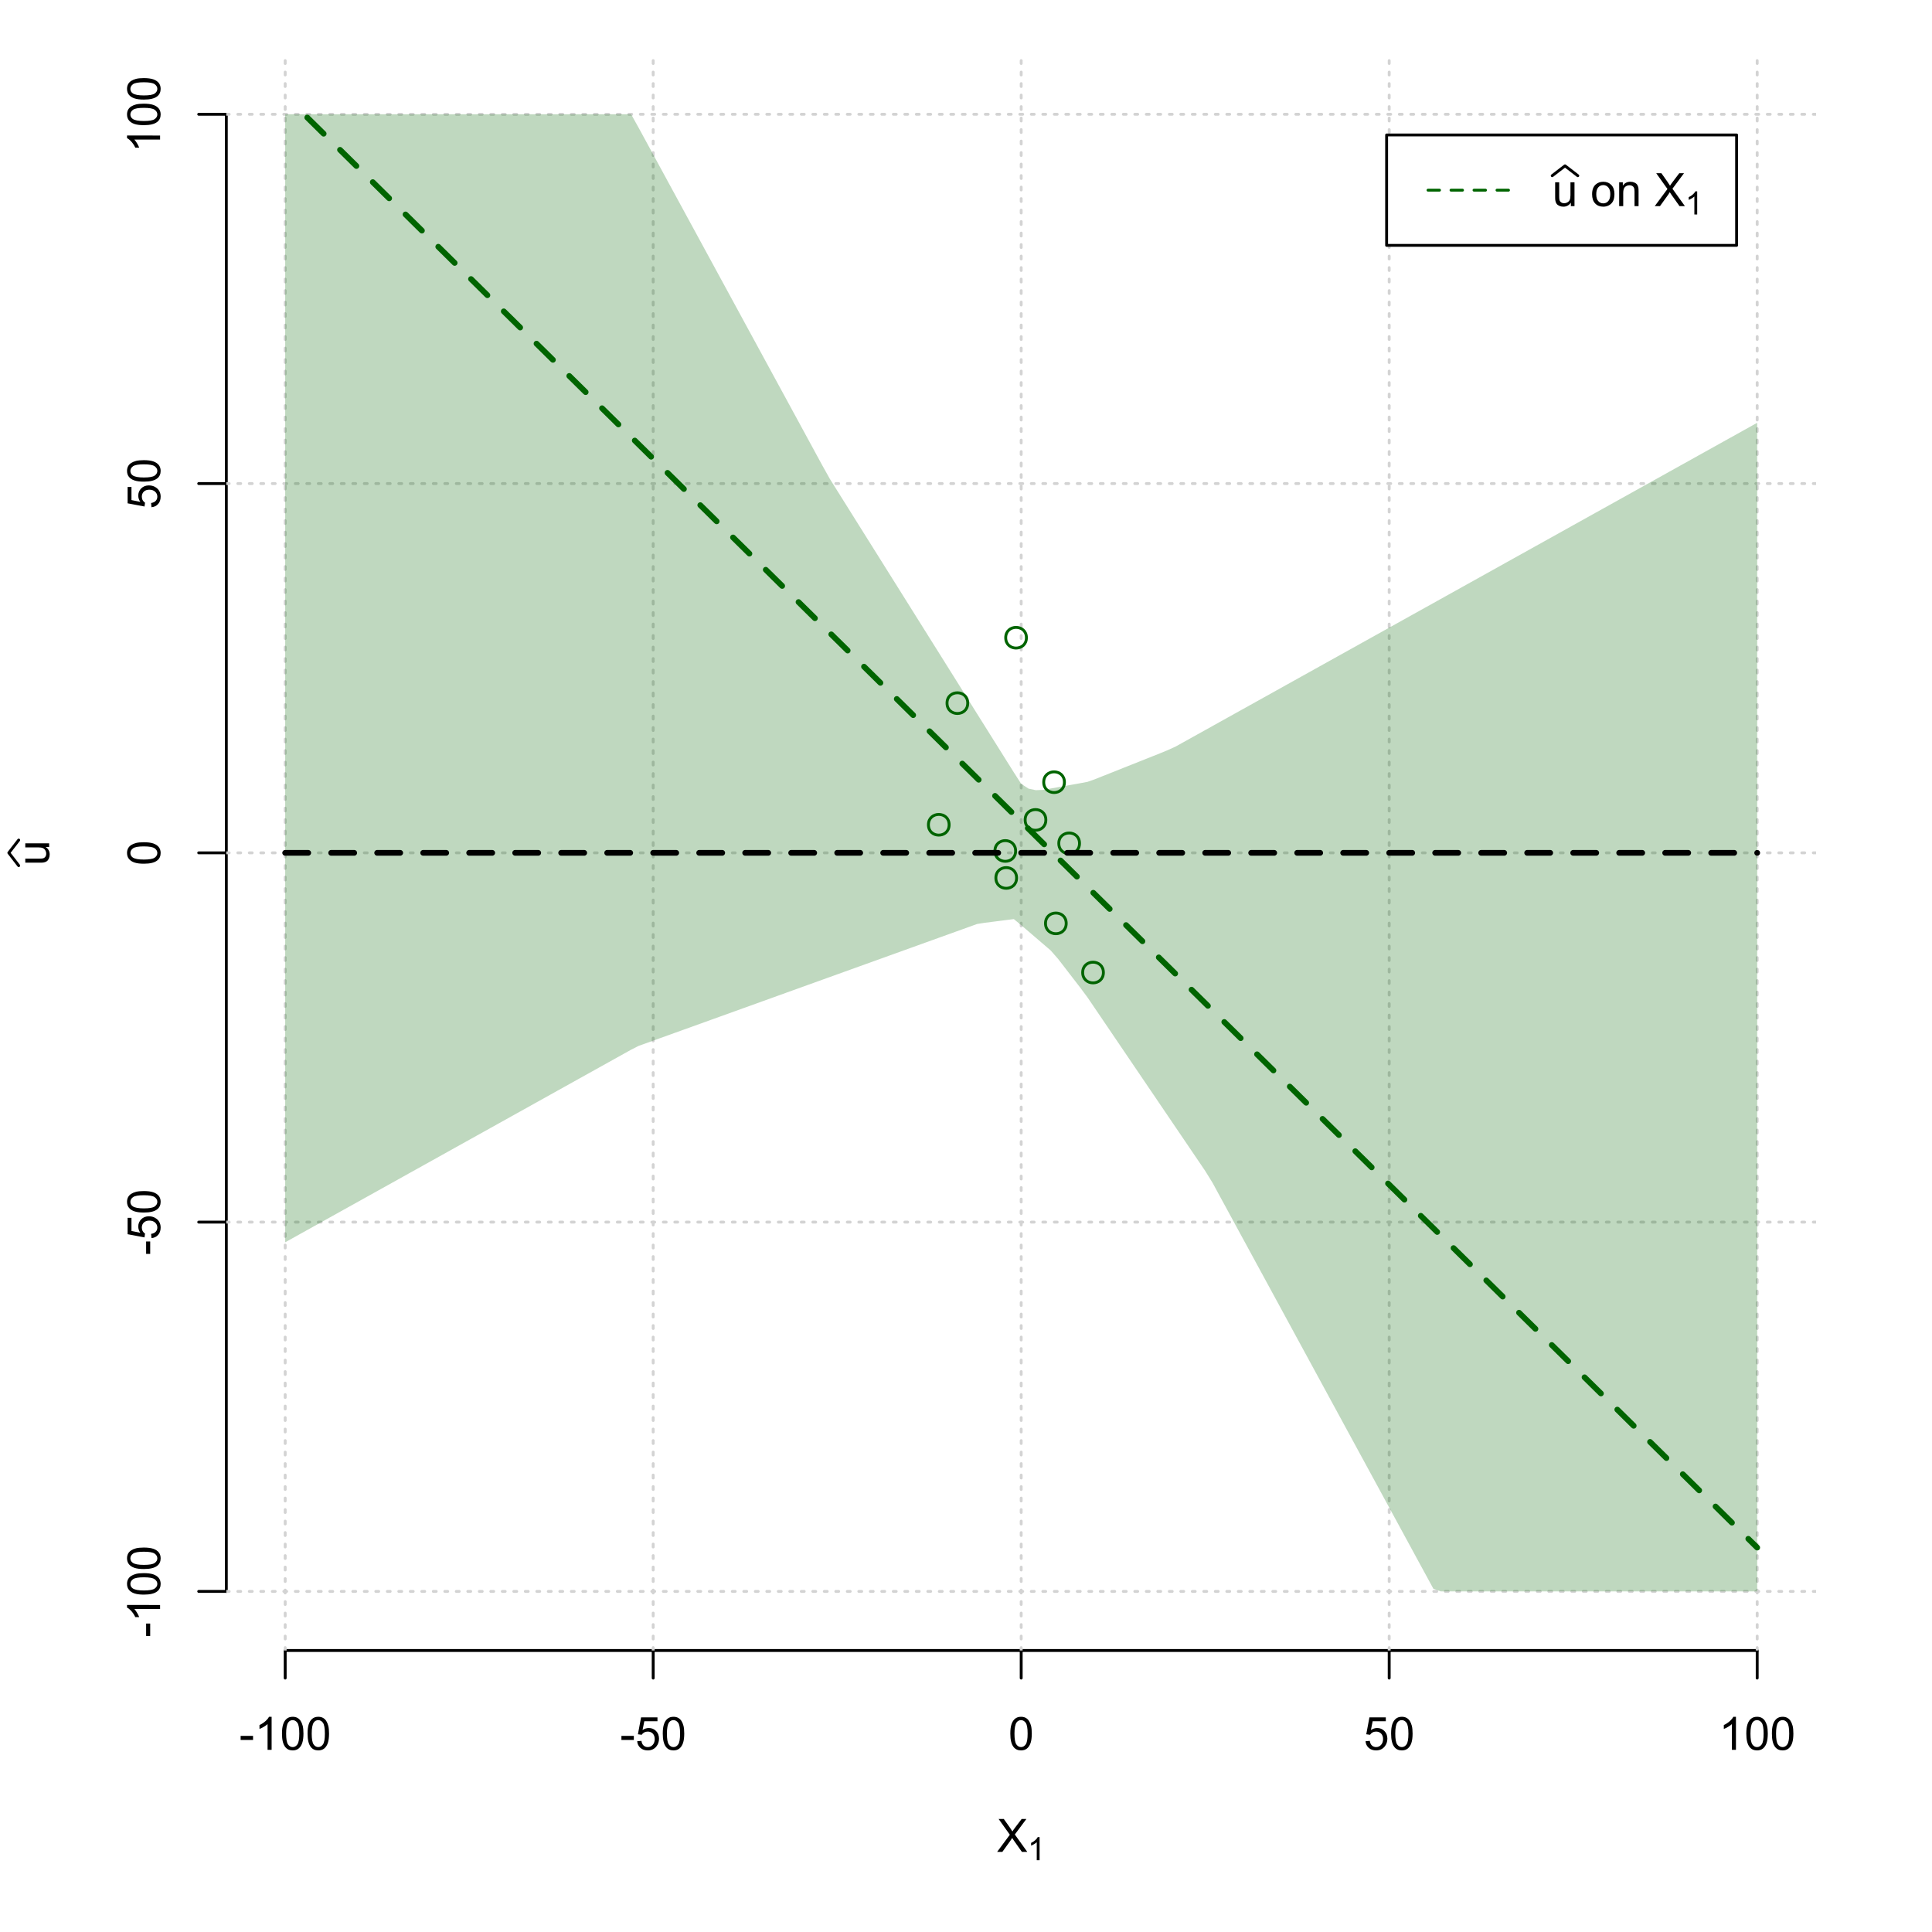 <?xml version="1.0" encoding="UTF-8"?>
<svg xmlns="http://www.w3.org/2000/svg" xmlns:xlink="http://www.w3.org/1999/xlink" width="504pt" height="504pt" viewBox="0 0 504 504" version="1.1">
<defs>
<g>
<symbol overflow="visible" id="glyph0-0">
<path style="stroke:none;" d="M 1.5 0 L 1.5 -7.5 L 7.5 -7.5 L 7.5 0 Z M 1.688 -0.188 L 7.312 -0.188 L 7.312 -7.312 L 1.688 -7.312 Z M 1.688 -0.188 "/>
</symbol>
<symbol overflow="visible" id="glyph0-1">
<path style="stroke:none;" d="M 0.055 0 L 3.375 -4.477 L 0.445 -8.59 L 1.797 -8.59 L 3.359 -6.387 C 3.68 -5.93 3.91 -5.578 4.047 -5.332 C 4.238 -5.645 4.465 -5.969 4.727 -6.312 L 6.457 -8.59 L 7.695 -8.59 L 4.676 -4.539 L 7.93 0 L 6.523 0 L 4.359 -3.062 C 4.238 -3.238 4.113 -3.43 3.984 -3.641 C 3.789 -3.324 3.652 -3.109 3.574 -2.992 L 1.418 0 Z M 0.055 0 "/>
</symbol>
<symbol overflow="visible" id="glyph0-2">
<path style="stroke:none;" d="M 0.383 -2.578 L 0.383 -3.641 L 3.621 -3.641 L 3.621 -2.578 Z M 0.383 -2.578 "/>
</symbol>
<symbol overflow="visible" id="glyph0-3">
<path style="stroke:none;" d="M 4.469 0 L 3.414 0 L 3.414 -6.719 C 3.16 -6.477 2.828 -6.234 2.414 -5.996 C 2 -5.75 1.629 -5.57 1.305 -5.449 L 1.305 -6.469 C 1.895 -6.742 2.41 -7.078 2.852 -7.477 C 3.293 -7.871 3.605 -8.254 3.789 -8.625 L 4.469 -8.625 Z M 4.469 0 "/>
</symbol>
<symbol overflow="visible" id="glyph0-4">
<path style="stroke:none;" d="M 0.5 -4.234 C 0.496 -5.246 0.602 -6.062 0.812 -6.688 C 1.02 -7.305 1.328 -7.785 1.742 -8.121 C 2.148 -8.457 2.668 -8.625 3.297 -8.625 C 3.758 -8.625 4.164 -8.531 4.512 -8.348 C 4.855 -8.16 5.141 -7.891 5.371 -7.543 C 5.594 -7.191 5.773 -6.766 5.906 -6.266 C 6.035 -5.762 6.098 -5.086 6.102 -4.234 C 6.098 -3.227 5.996 -2.414 5.789 -1.797 C 5.578 -1.176 5.266 -0.695 4.859 -0.359 C 4.445 -0.02 3.926 0.145 3.297 0.148 C 2.465 0.145 1.816 -0.148 1.348 -0.742 C 0.781 -1.457 0.496 -2.621 0.5 -4.234 Z M 1.582 -4.234 C 1.582 -2.824 1.746 -1.887 2.074 -1.418 C 2.402 -0.949 2.809 -0.715 3.297 -0.719 C 3.777 -0.715 4.184 -0.949 4.52 -1.422 C 4.848 -1.887 5.016 -2.824 5.016 -4.234 C 5.016 -5.648 4.848 -6.59 4.52 -7.055 C 4.184 -7.516 3.773 -7.746 3.289 -7.75 C 2.801 -7.746 2.414 -7.543 2.125 -7.137 C 1.762 -6.613 1.582 -5.645 1.582 -4.234 Z M 1.582 -4.234 "/>
</symbol>
<symbol overflow="visible" id="glyph0-5">
<path style="stroke:none;" d="M 0.5 -2.25 L 1.605 -2.344 C 1.684 -1.805 1.871 -1.398 2.176 -1.125 C 2.473 -0.852 2.836 -0.715 3.258 -0.719 C 3.766 -0.715 4.195 -0.906 4.547 -1.293 C 4.898 -1.672 5.074 -2.18 5.074 -2.82 C 5.074 -3.414 4.902 -3.891 4.566 -4.242 C 4.227 -4.59 3.785 -4.762 3.242 -4.766 C 2.898 -4.762 2.594 -4.684 2.32 -4.531 C 2.047 -4.375 1.832 -4.176 1.676 -3.93 L 0.688 -4.062 L 1.516 -8.473 L 5.789 -8.473 L 5.789 -7.465 L 2.359 -7.465 L 1.898 -5.156 C 2.414 -5.516 2.953 -5.695 3.523 -5.695 C 4.27 -5.695 4.902 -5.434 5.422 -4.914 C 5.934 -4.395 6.191 -3.727 6.195 -2.914 C 6.191 -2.133 5.965 -1.461 5.516 -0.898 C 4.961 -0.199 4.211 0.145 3.258 0.148 C 2.477 0.145 1.836 -0.07 1.344 -0.508 C 0.844 -0.941 0.562 -1.523 0.5 -2.25 Z M 0.5 -2.25 "/>
</symbol>
<symbol overflow="visible" id="glyph0-6">
<path style="stroke:none;" d="M 4.867 0 L 4.867 -0.914 C 4.379 -0.211 3.723 0.141 2.895 0.141 C 2.527 0.141 2.184 0.07 1.867 -0.07 C 1.547 -0.211 1.309 -0.387 1.156 -0.602 C 1 -0.812 0.895 -1.074 0.832 -1.383 C 0.785 -1.59 0.762 -1.918 0.766 -2.367 L 0.766 -6.223 L 1.82 -6.223 L 1.82 -2.773 C 1.816 -2.219 1.84 -1.848 1.887 -1.656 C 1.949 -1.379 2.09 -1.16 2.309 -1.004 C 2.523 -0.84 2.789 -0.762 3.105 -0.766 C 3.418 -0.762 3.715 -0.844 3.996 -1.008 C 4.273 -1.172 4.469 -1.391 4.586 -1.672 C 4.699 -1.949 4.758 -2.355 4.758 -2.891 L 4.758 -6.223 L 5.812 -6.223 L 5.812 0 Z M 4.867 0 "/>
</symbol>
<symbol overflow="visible" id="glyph0-7">
<path style="stroke:none;" d=""/>
</symbol>
<symbol overflow="visible" id="glyph0-8">
<path style="stroke:none;" d="M 0.398 -3.109 C 0.398 -4.262 0.719 -5.117 1.359 -5.672 C 1.895 -6.133 2.547 -6.363 3.316 -6.363 C 4.172 -6.363 4.871 -6.082 5.414 -5.52 C 5.953 -4.957 6.223 -4.184 6.227 -3.199 C 6.223 -2.398 6.102 -1.766 5.867 -1.309 C 5.625 -0.848 5.277 -0.492 4.82 -0.238 C 4.359 0.016 3.859 0.141 3.316 0.141 C 2.441 0.141 1.734 -0.137 1.203 -0.695 C 0.664 -1.254 0.398 -2.059 0.398 -3.109 Z M 1.484 -3.109 C 1.48 -2.309 1.656 -1.711 2.004 -1.32 C 2.348 -0.922 2.785 -0.727 3.316 -0.727 C 3.84 -0.727 4.273 -0.926 4.621 -1.324 C 4.969 -1.723 5.145 -2.328 5.145 -3.148 C 5.145 -3.914 4.969 -4.496 4.617 -4.895 C 4.266 -5.289 3.832 -5.488 3.316 -5.492 C 2.785 -5.488 2.348 -5.293 2.004 -4.898 C 1.656 -4.5 1.48 -3.902 1.484 -3.109 Z M 1.484 -3.109 "/>
</symbol>
<symbol overflow="visible" id="glyph0-9">
<path style="stroke:none;" d="M 0.789 0 L 0.789 -6.223 L 1.742 -6.223 L 1.742 -5.336 C 2.195 -6.02 2.855 -6.363 3.719 -6.363 C 4.09 -6.363 4.434 -6.293 4.754 -6.16 C 5.066 -6.023 5.305 -5.848 5.461 -5.633 C 5.617 -5.41 5.727 -5.152 5.789 -4.852 C 5.828 -4.656 5.848 -4.312 5.848 -3.828 L 5.848 0 L 4.793 0 L 4.793 -3.785 C 4.793 -4.215 4.75 -4.535 4.668 -4.75 C 4.586 -4.961 4.441 -5.129 4.234 -5.258 C 4.023 -5.383 3.777 -5.449 3.5 -5.449 C 3.047 -5.449 2.66 -5.305 2.332 -5.02 C 2.004 -4.734 1.84 -4.195 1.844 -3.398 L 1.844 0 Z M 0.789 0 "/>
</symbol>
<symbol overflow="visible" id="glyph1-0">
<path style="stroke:none;" d="M 1.051 0 L 1.051 -5.25 L 5.25 -5.25 L 5.25 0 Z M 1.18 -0.133 L 5.117 -0.133 L 5.117 -5.117 L 1.18 -5.117 Z M 1.18 -0.133 "/>
</symbol>
<symbol overflow="visible" id="glyph1-1">
<path style="stroke:none;" d="M 3.129 0 L 2.391 0 L 2.391 -4.703 C 2.211 -4.531 1.977 -4.363 1.691 -4.195 C 1.398 -4.023 1.141 -3.895 0.914 -3.812 L 0.914 -4.527 C 1.328 -4.719 1.688 -4.953 1.996 -5.234 C 2.305 -5.508 2.523 -5.777 2.652 -6.039 L 3.129 -6.039 Z M 3.129 0 "/>
</symbol>
<symbol overflow="visible" id="glyph2-0">
<path style="stroke:none;" d="M 0 -1.5 L -7.5 -1.5 L -7.5 -7.5 L 0 -7.5 Z M -0.188 -1.688 L -0.188 -7.312 L -7.312 -7.312 L -7.312 -1.688 Z M -0.188 -1.688 "/>
</symbol>
<symbol overflow="visible" id="glyph2-1">
<path style="stroke:none;" d="M 0 -4.867 L -0.914 -4.867 C -0.211 -4.379 0.141 -3.723 0.141 -2.895 C 0.141 -2.527 0.07 -2.184 -0.07 -1.867 C -0.211 -1.547 -0.387 -1.309 -0.598 -1.156 C -0.809 -1 -1.07 -0.895 -1.383 -0.832 C -1.59 -0.789 -1.918 -0.766 -2.367 -0.77 L -6.223 -0.77 L -6.223 -1.824 L -2.773 -1.824 C -2.219 -1.82 -1.848 -1.844 -1.656 -1.887 C -1.379 -1.949 -1.16 -2.09 -1.004 -2.309 C -0.84 -2.523 -0.762 -2.789 -0.766 -3.105 C -0.762 -3.418 -0.844 -3.715 -1.008 -3.996 C -1.172 -4.273 -1.391 -4.469 -1.672 -4.586 C -1.945 -4.699 -2.352 -4.758 -2.887 -4.758 L -6.223 -4.758 L -6.223 -5.812 L 0 -5.812 Z M 0 -4.867 "/>
</symbol>
<symbol overflow="visible" id="glyph2-2">
<path style="stroke:none;" d="M -2.578 -0.383 L -3.641 -0.383 L -3.641 -3.621 L -2.578 -3.621 Z M -2.578 -0.383 "/>
</symbol>
<symbol overflow="visible" id="glyph2-3">
<path style="stroke:none;" d="M 0 -4.469 L 0 -3.414 L -6.719 -3.418 C -6.477 -3.16 -6.234 -2.828 -5.996 -2.418 C -5.75 -2.004 -5.57 -1.633 -5.449 -1.309 L -6.469 -1.309 C -6.742 -1.895 -7.078 -2.41 -7.477 -2.852 C -7.871 -3.293 -8.254 -3.605 -8.625 -3.793 L -8.625 -4.473 Z M 0 -4.469 "/>
</symbol>
<symbol overflow="visible" id="glyph2-4">
<path style="stroke:none;" d="M -4.234 -0.5 C -5.246 -0.496 -6.062 -0.602 -6.688 -0.812 C -7.305 -1.02 -7.785 -1.328 -8.121 -1.742 C -8.457 -2.152 -8.625 -2.672 -8.625 -3.301 C -8.625 -3.758 -8.531 -4.164 -8.348 -4.512 C -8.16 -4.859 -7.891 -5.145 -7.543 -5.371 C -7.191 -5.594 -6.766 -5.773 -6.266 -5.906 C -5.762 -6.035 -5.086 -6.098 -4.234 -6.102 C -3.223 -6.098 -2.41 -5.996 -1.793 -5.789 C -1.176 -5.578 -0.695 -5.266 -0.359 -4.859 C -0.02 -4.445 0.145 -3.926 0.148 -3.297 C 0.145 -2.465 -0.148 -1.816 -0.742 -1.348 C -1.457 -0.781 -2.621 -0.496 -4.234 -0.5 Z M -4.234 -1.582 C -2.824 -1.582 -1.887 -1.746 -1.418 -2.074 C -0.949 -2.402 -0.715 -2.809 -0.719 -3.297 C -0.715 -3.777 -0.949 -4.184 -1.422 -4.52 C -1.887 -4.848 -2.824 -5.016 -4.234 -5.016 C -5.648 -5.016 -6.59 -4.848 -7.055 -4.52 C -7.516 -4.188 -7.746 -3.777 -7.75 -3.289 C -7.746 -2.801 -7.543 -2.414 -7.137 -2.129 C -6.613 -1.762 -5.645 -1.582 -4.234 -1.582 Z M -4.234 -1.582 "/>
</symbol>
<symbol overflow="visible" id="glyph2-5">
<path style="stroke:none;" d="M -2.25 -0.5 L -2.344 -1.605 C -1.805 -1.684 -1.398 -1.871 -1.125 -2.176 C -0.852 -2.473 -0.715 -2.836 -0.719 -3.258 C -0.715 -3.766 -0.906 -4.195 -1.293 -4.547 C -1.672 -4.898 -2.18 -5.074 -2.816 -5.074 C -3.414 -5.074 -3.891 -4.902 -4.242 -4.566 C -4.59 -4.227 -4.762 -3.785 -4.766 -3.242 C -4.762 -2.898 -4.684 -2.594 -4.531 -2.32 C -4.375 -2.047 -4.176 -1.832 -3.93 -1.676 L -4.062 -0.688 L -8.473 -1.52 L -8.473 -5.789 L -7.465 -5.789 L -7.465 -2.363 L -5.156 -1.898 C -5.516 -2.414 -5.695 -2.953 -5.695 -3.523 C -5.695 -4.27 -5.434 -4.902 -4.914 -5.422 C -4.395 -5.934 -3.727 -6.191 -2.91 -6.195 C -2.133 -6.191 -1.461 -5.965 -0.895 -5.516 C -0.199 -4.961 0.145 -4.211 0.148 -3.258 C 0.145 -2.477 -0.07 -1.836 -0.508 -1.344 C -0.941 -0.848 -1.523 -0.566 -2.25 -0.5 Z M -2.25 -0.5 "/>
</symbol>
</g>
<clipPath id="clip1">
  <path d="M 74 14.398 L 75 14.398 L 75 430.559 L 74 430.559 Z M 74 14.398 "/>
</clipPath>
<clipPath id="clip2">
  <path d="M 170 14.398 L 171 14.398 L 171 430.559 L 170 430.559 Z M 170 14.398 "/>
</clipPath>
<clipPath id="clip3">
  <path d="M 266 14.398 L 267 14.398 L 267 430.559 L 266 430.559 Z M 266 14.398 "/>
</clipPath>
<clipPath id="clip4">
  <path d="M 362 14.398 L 363 14.398 L 363 430.559 L 362 430.559 Z M 362 14.398 "/>
</clipPath>
<clipPath id="clip5">
  <path d="M 458 14.398 L 459 14.398 L 459 430.559 L 458 430.559 Z M 458 14.398 "/>
</clipPath>
<clipPath id="clip6">
  <path d="M 59.039 414 L 473.758 414 L 473.758 416 L 59.039 416 Z M 59.039 414 "/>
</clipPath>
<clipPath id="clip7">
  <path d="M 59.039 318 L 473.758 318 L 473.758 320 L 59.039 320 Z M 59.039 318 "/>
</clipPath>
<clipPath id="clip8">
  <path d="M 59.039 222 L 473.758 222 L 473.758 223 L 59.039 223 Z M 59.039 222 "/>
</clipPath>
<clipPath id="clip9">
  <path d="M 59.039 125 L 473.758 125 L 473.758 127 L 59.039 127 Z M 59.039 125 "/>
</clipPath>
<clipPath id="clip10">
  <path d="M 59.039 29 L 473.758 29 L 473.758 31 L 59.039 31 Z M 59.039 29 "/>
</clipPath>
</defs>
<g id="surface2106">
<rect x="0" y="0" width="504" height="504" style="fill:rgb(100%,100%,100%);fill-opacity:1;stroke:none;"/>
<g style="fill:rgb(0%,0%,0%);fill-opacity:1;">
  <use xlink:href="#glyph0-1" x="260.062" y="483.102"/>
</g>
<g style="fill:rgb(0%,0%,0%);fill-opacity:1;">
  <use xlink:href="#glyph1-1" x="268.066" y="485.281"/>
</g>
<g style="fill:rgb(0%,0%,0%);fill-opacity:1;">
  <use xlink:href="#glyph2-1" x="12.82" y="225.816"/>
</g>
<path style="fill:none;stroke-width:0.75;stroke-linecap:round;stroke-linejoin:round;stroke:rgb(0%,0%,0%);stroke-opacity:1;stroke-miterlimit:10;" d="M 4.879 225.816 L 2.301 222.48 L 4.879 219.145 "/>
<path style="fill:none;stroke-width:0.75;stroke-linecap:round;stroke-linejoin:round;stroke:rgb(0%,0%,0%);stroke-opacity:1;stroke-miterlimit:10;" d="M 74.398 430.559 L 458.398 430.559 "/>
<path style="fill:none;stroke-width:0.75;stroke-linecap:round;stroke-linejoin:round;stroke:rgb(0%,0%,0%);stroke-opacity:1;stroke-miterlimit:10;" d="M 74.398 430.559 L 74.398 437.762 "/>
<path style="fill:none;stroke-width:0.75;stroke-linecap:round;stroke-linejoin:round;stroke:rgb(0%,0%,0%);stroke-opacity:1;stroke-miterlimit:10;" d="M 170.398 430.559 L 170.398 437.762 "/>
<path style="fill:none;stroke-width:0.75;stroke-linecap:round;stroke-linejoin:round;stroke:rgb(0%,0%,0%);stroke-opacity:1;stroke-miterlimit:10;" d="M 266.398 430.559 L 266.398 437.762 "/>
<path style="fill:none;stroke-width:0.75;stroke-linecap:round;stroke-linejoin:round;stroke:rgb(0%,0%,0%);stroke-opacity:1;stroke-miterlimit:10;" d="M 362.398 430.559 L 362.398 437.762 "/>
<path style="fill:none;stroke-width:0.75;stroke-linecap:round;stroke-linejoin:round;stroke:rgb(0%,0%,0%);stroke-opacity:1;stroke-miterlimit:10;" d="M 458.398 430.559 L 458.398 437.762 "/>
<g style="fill:rgb(0%,0%,0%);fill-opacity:1;">
  <use xlink:href="#glyph0-2" x="62.391" y="456.48"/>
  <use xlink:href="#glyph0-3" x="66.387" y="456.48"/>
  <use xlink:href="#glyph0-4" x="73.061" y="456.48"/>
  <use xlink:href="#glyph0-4" x="79.734" y="456.48"/>
</g>
<g style="fill:rgb(0%,0%,0%);fill-opacity:1;">
  <use xlink:href="#glyph0-2" x="161.727" y="456.48"/>
  <use xlink:href="#glyph0-5" x="165.723" y="456.48"/>
  <use xlink:href="#glyph0-4" x="172.396" y="456.48"/>
</g>
<g style="fill:rgb(0%,0%,0%);fill-opacity:1;">
  <use xlink:href="#glyph0-4" x="263.062" y="456.48"/>
</g>
<g style="fill:rgb(0%,0%,0%);fill-opacity:1;">
  <use xlink:href="#glyph0-5" x="355.727" y="456.48"/>
  <use xlink:href="#glyph0-4" x="362.4" y="456.48"/>
</g>
<g style="fill:rgb(0%,0%,0%);fill-opacity:1;">
  <use xlink:href="#glyph0-3" x="448.387" y="456.48"/>
  <use xlink:href="#glyph0-4" x="455.061" y="456.48"/>
  <use xlink:href="#glyph0-4" x="461.734" y="456.48"/>
</g>
<path style="fill:none;stroke-width:0.75;stroke-linecap:round;stroke-linejoin:round;stroke:rgb(0%,0%,0%);stroke-opacity:1;stroke-miterlimit:10;" d="M 59.039 415.148 L 59.039 29.812 "/>
<path style="fill:none;stroke-width:0.75;stroke-linecap:round;stroke-linejoin:round;stroke:rgb(0%,0%,0%);stroke-opacity:1;stroke-miterlimit:10;" d="M 59.039 415.148 L 51.84 415.148 "/>
<path style="fill:none;stroke-width:0.75;stroke-linecap:round;stroke-linejoin:round;stroke:rgb(0%,0%,0%);stroke-opacity:1;stroke-miterlimit:10;" d="M 59.039 318.812 L 51.84 318.812 "/>
<path style="fill:none;stroke-width:0.75;stroke-linecap:round;stroke-linejoin:round;stroke:rgb(0%,0%,0%);stroke-opacity:1;stroke-miterlimit:10;" d="M 59.039 222.48 L 51.84 222.48 "/>
<path style="fill:none;stroke-width:0.75;stroke-linecap:round;stroke-linejoin:round;stroke:rgb(0%,0%,0%);stroke-opacity:1;stroke-miterlimit:10;" d="M 59.039 126.148 L 51.84 126.148 "/>
<path style="fill:none;stroke-width:0.75;stroke-linecap:round;stroke-linejoin:round;stroke:rgb(0%,0%,0%);stroke-opacity:1;stroke-miterlimit:10;" d="M 59.039 29.812 L 51.84 29.812 "/>
<g style="fill:rgb(0%,0%,0%);fill-opacity:1;">
  <use xlink:href="#glyph2-2" x="41.762" y="427.156"/>
  <use xlink:href="#glyph2-3" x="41.762" y="423.16"/>
  <use xlink:href="#glyph2-4" x="41.762" y="416.486"/>
  <use xlink:href="#glyph2-4" x="41.762" y="409.812"/>
</g>
<g style="fill:rgb(0%,0%,0%);fill-opacity:1;">
  <use xlink:href="#glyph2-2" x="41.762" y="327.484"/>
  <use xlink:href="#glyph2-5" x="41.762" y="323.488"/>
  <use xlink:href="#glyph2-4" x="41.762" y="316.814"/>
</g>
<g style="fill:rgb(0%,0%,0%);fill-opacity:1;">
  <use xlink:href="#glyph2-4" x="41.762" y="225.816"/>
</g>
<g style="fill:rgb(0%,0%,0%);fill-opacity:1;">
  <use xlink:href="#glyph2-5" x="41.762" y="132.82"/>
  <use xlink:href="#glyph2-4" x="41.762" y="126.146"/>
</g>
<g style="fill:rgb(0%,0%,0%);fill-opacity:1;">
  <use xlink:href="#glyph2-3" x="41.762" y="39.824"/>
  <use xlink:href="#glyph2-4" x="41.762" y="33.15"/>
  <use xlink:href="#glyph2-4" x="41.762" y="26.477"/>
</g>
<g clip-path="url(#clip1)" clip-rule="nonzero">
<path style="fill:none;stroke-width:0.75;stroke-linecap:round;stroke-linejoin:round;stroke:rgb(82.745%,82.745%,82.745%);stroke-opacity:1;stroke-dasharray:0.75,2.25;stroke-miterlimit:10;" d="M 74.398 430.559 L 74.398 14.398 "/>
</g>
<g clip-path="url(#clip2)" clip-rule="nonzero">
<path style="fill:none;stroke-width:0.75;stroke-linecap:round;stroke-linejoin:round;stroke:rgb(82.745%,82.745%,82.745%);stroke-opacity:1;stroke-dasharray:0.75,2.25;stroke-miterlimit:10;" d="M 170.398 430.559 L 170.398 14.398 "/>
</g>
<g clip-path="url(#clip3)" clip-rule="nonzero">
<path style="fill:none;stroke-width:0.75;stroke-linecap:round;stroke-linejoin:round;stroke:rgb(82.745%,82.745%,82.745%);stroke-opacity:1;stroke-dasharray:0.75,2.25;stroke-miterlimit:10;" d="M 266.398 430.559 L 266.398 14.398 "/>
</g>
<g clip-path="url(#clip4)" clip-rule="nonzero">
<path style="fill:none;stroke-width:0.75;stroke-linecap:round;stroke-linejoin:round;stroke:rgb(82.745%,82.745%,82.745%);stroke-opacity:1;stroke-dasharray:0.75,2.25;stroke-miterlimit:10;" d="M 362.398 430.559 L 362.398 14.398 "/>
</g>
<g clip-path="url(#clip5)" clip-rule="nonzero">
<path style="fill:none;stroke-width:0.75;stroke-linecap:round;stroke-linejoin:round;stroke:rgb(82.745%,82.745%,82.745%);stroke-opacity:1;stroke-dasharray:0.75,2.25;stroke-miterlimit:10;" d="M 458.398 430.559 L 458.398 14.398 "/>
</g>
<g clip-path="url(#clip6)" clip-rule="nonzero">
<path style="fill:none;stroke-width:0.75;stroke-linecap:round;stroke-linejoin:round;stroke:rgb(82.745%,82.745%,82.745%);stroke-opacity:1;stroke-dasharray:0.75,2.25;stroke-miterlimit:10;" d="M 59.039 415.148 L 473.762 415.148 "/>
</g>
<g clip-path="url(#clip7)" clip-rule="nonzero">
<path style="fill:none;stroke-width:0.75;stroke-linecap:round;stroke-linejoin:round;stroke:rgb(82.745%,82.745%,82.745%);stroke-opacity:1;stroke-dasharray:0.75,2.25;stroke-miterlimit:10;" d="M 59.039 318.812 L 473.762 318.812 "/>
</g>
<g clip-path="url(#clip8)" clip-rule="nonzero">
<path style="fill:none;stroke-width:0.75;stroke-linecap:round;stroke-linejoin:round;stroke:rgb(82.745%,82.745%,82.745%);stroke-opacity:1;stroke-dasharray:0.75,2.25;stroke-miterlimit:10;" d="M 59.039 222.48 L 473.762 222.48 "/>
</g>
<g clip-path="url(#clip9)" clip-rule="nonzero">
<path style="fill:none;stroke-width:0.75;stroke-linecap:round;stroke-linejoin:round;stroke:rgb(82.745%,82.745%,82.745%);stroke-opacity:1;stroke-dasharray:0.75,2.25;stroke-miterlimit:10;" d="M 59.039 126.148 L 473.762 126.148 "/>
</g>
<g clip-path="url(#clip10)" clip-rule="nonzero">
<path style="fill:none;stroke-width:0.75;stroke-linecap:round;stroke-linejoin:round;stroke:rgb(82.745%,82.745%,82.745%);stroke-opacity:1;stroke-dasharray:0.75,2.25;stroke-miterlimit:10;" d="M 59.039 29.812 L 473.762 29.812 "/>
</g>
<path style=" stroke:none;fill-rule:nonzero;fill:rgb(0%,39.216%,0%);fill-opacity:0.251;" d="M 74.398 29.812 L 164.641 29.812 L 166.559 33.25 L 168.48 36.777 L 170.398 40.309 L 172.32 43.836 L 174.238 47.367 L 176.16 50.898 L 178.078 54.426 L 180 57.957 L 181.922 61.484 L 183.84 65.016 L 185.762 68.543 L 187.68 72.074 L 189.602 75.605 L 191.52 79.133 L 193.441 82.664 L 195.359 86.191 L 197.281 89.723 L 199.199 93.254 L 201.121 96.781 L 203.039 100.312 L 204.961 103.84 L 206.879 107.371 L 208.801 110.898 L 210.719 114.43 L 212.641 117.961 L 214.559 121.488 L 216.48 124.922 L 218.398 127.984 L 220.32 131.047 L 222.238 134.113 L 224.16 137.176 L 226.078 140.238 L 229.922 146.363 L 231.84 149.426 L 233.762 152.488 L 235.68 155.551 L 237.602 158.613 L 239.52 161.676 L 241.441 164.738 L 243.359 167.801 L 245.281 170.863 L 247.199 173.926 L 249.121 176.988 L 251.039 180.055 L 252.961 183.117 L 254.879 186.18 L 256.801 189.242 L 258.719 192.305 L 260.641 195.367 L 262.559 198.43 L 264.48 201.492 L 266.398 204.48 L 268.32 205.734 L 270.238 206.137 L 272.16 206.051 L 274.078 205.703 L 276 205.359 L 277.922 205.012 L 279.84 204.668 L 281.762 204.324 L 283.68 203.965 L 285.602 203.289 L 287.52 202.523 L 289.441 201.762 L 291.359 200.996 L 293.281 200.23 L 295.199 199.469 L 297.121 198.703 L 299.039 197.941 L 300.961 197.176 L 302.879 196.41 L 304.801 195.613 L 306.719 194.734 L 308.641 193.664 L 310.559 192.598 L 312.48 191.527 L 314.398 190.461 L 316.32 189.391 L 318.238 188.32 L 320.16 187.254 L 322.078 186.184 L 324 185.113 L 325.922 184.047 L 327.84 182.977 L 329.762 181.906 L 331.68 180.84 L 333.602 179.77 L 335.52 178.699 L 337.441 177.633 L 339.359 176.562 L 341.281 175.496 L 343.199 174.426 L 345.121 173.355 L 347.039 172.289 L 348.961 171.219 L 350.879 170.148 L 352.801 169.082 L 354.719 168.012 L 356.641 166.941 L 358.559 165.875 L 360.48 164.805 L 362.398 163.734 L 364.32 162.668 L 366.238 161.598 L 368.16 160.527 L 370.078 159.461 L 372 158.391 L 373.922 157.324 L 375.84 156.254 L 377.762 155.184 L 379.68 154.117 L 381.602 153.047 L 383.52 151.977 L 385.441 150.91 L 387.359 149.84 L 389.281 148.77 L 391.199 147.703 L 393.121 146.633 L 395.039 145.562 L 396.961 144.496 L 398.879 143.426 L 400.801 142.355 L 402.719 141.289 L 404.641 140.219 L 406.559 139.152 L 408.48 138.082 L 410.398 137.012 L 412.32 135.945 L 414.238 134.875 L 416.16 133.805 L 418.078 132.738 L 421.922 130.598 L 423.84 129.531 L 425.762 128.461 L 427.68 127.391 L 429.602 126.324 L 431.52 125.254 L 433.441 124.188 L 435.359 123.117 L 437.281 122.047 L 439.199 120.98 L 441.121 119.91 L 443.039 118.84 L 444.961 117.773 L 446.879 116.703 L 448.801 115.633 L 450.719 114.566 L 452.641 113.496 L 454.559 112.426 L 456.48 111.359 L 458.398 110.289 L 458.398 29.812 L 458.398 415.148 L 375.84 415.148 L 373.922 414.449 L 372 410.918 L 370.078 407.391 L 368.16 403.859 L 366.238 400.328 L 364.32 396.801 L 362.398 393.27 L 360.48 389.742 L 358.559 386.211 L 356.641 382.68 L 354.719 379.152 L 352.801 375.621 L 350.879 372.094 L 348.961 368.562 L 347.039 365.035 L 345.121 361.504 L 343.199 357.973 L 341.281 354.445 L 339.359 350.914 L 337.441 347.387 L 335.52 343.855 L 333.602 340.324 L 331.68 336.797 L 329.762 333.266 L 327.84 329.738 L 325.922 326.207 L 324 322.68 L 322.078 319.148 L 320.16 315.617 L 318.238 312.09 L 316.32 308.559 L 314.398 305.453 L 312.48 302.621 L 310.559 299.789 L 308.641 296.961 L 306.719 294.129 L 304.801 291.301 L 302.879 288.469 L 300.961 285.637 L 299.039 282.809 L 297.121 279.977 L 295.199 277.148 L 293.281 274.316 L 291.359 271.484 L 289.441 268.656 L 287.52 265.824 L 285.602 262.996 L 283.68 260.164 L 281.762 257.59 L 279.84 255.102 L 277.922 252.609 L 276 250.121 L 274.078 247.93 L 272.16 246.285 L 270.238 244.637 L 268.32 242.992 L 266.398 241.348 L 264.48 239.762 L 262.559 240.004 L 260.641 240.25 L 258.719 240.492 L 256.801 240.738 L 254.879 241.047 L 252.961 241.738 L 251.039 242.43 L 249.121 243.121 L 247.199 243.812 L 245.281 244.504 L 243.359 245.195 L 241.441 245.887 L 239.52 246.578 L 237.602 247.27 L 235.68 247.961 L 233.762 248.652 L 231.84 249.344 L 229.922 250.035 L 226.078 251.418 L 224.16 252.109 L 222.238 252.801 L 220.32 253.492 L 218.398 254.184 L 216.48 254.875 L 214.559 255.566 L 212.641 256.258 L 210.719 256.949 L 208.801 257.641 L 206.879 258.332 L 204.961 259.023 L 203.039 259.719 L 201.121 260.41 L 199.199 261.102 L 197.281 261.793 L 195.359 262.484 L 193.441 263.176 L 191.52 263.867 L 189.602 264.559 L 187.68 265.25 L 185.762 265.941 L 183.84 266.633 L 181.922 267.324 L 178.078 268.707 L 176.16 269.398 L 174.238 270.09 L 172.32 270.781 L 170.398 271.473 L 168.48 272.164 L 166.559 272.855 L 164.641 273.836 L 162.719 274.906 L 160.801 275.973 L 158.879 277.043 L 156.961 278.109 L 155.039 279.18 L 153.121 280.25 L 151.199 281.316 L 149.281 282.387 L 147.359 283.457 L 145.441 284.523 L 143.52 285.594 L 141.602 286.664 L 139.68 287.73 L 137.762 288.801 L 135.84 289.871 L 133.922 290.938 L 130.078 293.078 L 128.16 294.145 L 126.238 295.215 L 124.32 296.281 L 122.398 297.352 L 120.48 298.422 L 118.559 299.488 L 116.641 300.559 L 114.719 301.629 L 112.801 302.695 L 110.879 303.766 L 108.961 304.836 L 107.039 305.902 L 105.121 306.973 L 103.199 308.043 L 101.281 309.109 L 99.359 310.18 L 97.441 311.246 L 95.52 312.316 L 93.602 313.387 L 91.68 314.453 L 89.762 315.523 L 87.84 316.594 L 85.922 317.66 L 82.078 319.801 L 80.16 320.867 L 78.238 321.938 L 76.32 323.008 L 74.398 324.074 L 74.398 415.148 Z M 74.398 29.812 "/>
<path style="fill:none;stroke-width:0.75;stroke-linecap:round;stroke-linejoin:round;stroke:rgb(0%,39.216%,0%);stroke-opacity:1;stroke-miterlimit:10;" d="M 264.945 221.988 C 264.945 225.59 259.547 225.59 259.547 221.988 C 259.547 218.387 264.945 218.387 264.945 221.988 "/>
<path style="fill:none;stroke-width:0.75;stroke-linecap:round;stroke-linejoin:round;stroke:rgb(0%,39.216%,0%);stroke-opacity:1;stroke-miterlimit:10;" d="M 272.832 213.891 C 272.832 217.492 267.43 217.492 267.43 213.891 C 267.43 210.289 272.832 210.289 272.832 213.891 "/>
<path style="fill:none;stroke-width:0.75;stroke-linecap:round;stroke-linejoin:round;stroke:rgb(0%,39.216%,0%);stroke-opacity:1;stroke-miterlimit:10;" d="M 247.598 215.156 C 247.598 218.758 242.199 218.758 242.199 215.156 C 242.199 211.559 247.598 211.559 247.598 215.156 "/>
<path style="fill:none;stroke-width:0.75;stroke-linecap:round;stroke-linejoin:round;stroke:rgb(0%,39.216%,0%);stroke-opacity:1;stroke-miterlimit:10;" d="M 277.676 204.051 C 277.676 207.652 272.277 207.652 272.277 204.051 C 272.277 200.449 277.676 200.449 277.676 204.051 "/>
<path style="fill:none;stroke-width:0.75;stroke-linecap:round;stroke-linejoin:round;stroke:rgb(0%,39.216%,0%);stroke-opacity:1;stroke-miterlimit:10;" d="M 265.195 229.027 C 265.195 232.629 259.793 232.629 259.793 229.027 C 259.793 225.426 265.195 225.426 265.195 229.027 "/>
<path style="fill:none;stroke-width:0.75;stroke-linecap:round;stroke-linejoin:round;stroke:rgb(0%,39.216%,0%);stroke-opacity:1;stroke-miterlimit:10;" d="M 287.84 253.703 C 287.84 257.305 282.438 257.305 282.438 253.703 C 282.438 250.105 287.84 250.105 287.84 253.703 "/>
<path style="fill:none;stroke-width:0.75;stroke-linecap:round;stroke-linejoin:round;stroke:rgb(0%,39.216%,0%);stroke-opacity:1;stroke-miterlimit:10;" d="M 267.762 166.359 C 267.762 169.961 262.359 169.961 262.359 166.359 C 262.359 162.762 267.762 162.762 267.762 166.359 "/>
<path style="fill:none;stroke-width:0.75;stroke-linecap:round;stroke-linejoin:round;stroke:rgb(0%,39.216%,0%);stroke-opacity:1;stroke-miterlimit:10;" d="M 252.453 183.426 C 252.453 187.027 247.051 187.027 247.051 183.426 C 247.051 179.824 252.453 179.824 252.453 183.426 "/>
<path style="fill:none;stroke-width:0.75;stroke-linecap:round;stroke-linejoin:round;stroke:rgb(0%,39.216%,0%);stroke-opacity:1;stroke-miterlimit:10;" d="M 281.609 220.004 C 281.609 223.602 276.211 223.602 276.211 220.004 C 276.211 216.402 281.609 216.402 281.609 220.004 "/>
<path style="fill:none;stroke-width:0.75;stroke-linecap:round;stroke-linejoin:round;stroke:rgb(0%,39.216%,0%);stroke-opacity:1;stroke-miterlimit:10;" d="M 278.141 240.879 C 278.141 244.48 272.742 244.48 272.742 240.879 C 272.742 237.281 278.141 237.281 278.141 240.879 "/>
<path style="fill:none;stroke-width:1.5;stroke-linecap:round;stroke-linejoin:round;stroke:rgb(0%,0%,0%);stroke-opacity:1;stroke-dasharray:6,6;stroke-miterlimit:10;" d="M 74.398 222.48 L 458.398 222.48 "/>
<path style="fill:none;stroke-width:1.5;stroke-linecap:round;stroke-linejoin:round;stroke:rgb(0%,39.216%,0%);stroke-opacity:1;stroke-dasharray:6,6;stroke-miterlimit:10;" d="M 80.16 30.664 L 82.078 32.559 L 84 34.453 L 85.922 36.344 L 87.84 38.238 L 89.762 40.133 L 91.68 42.027 L 93.602 43.922 L 95.52 45.812 L 97.441 47.707 L 99.359 49.602 L 101.281 51.496 L 103.199 53.387 L 105.121 55.281 L 107.039 57.176 L 108.961 59.07 L 110.879 60.965 L 112.801 62.855 L 114.719 64.75 L 116.641 66.645 L 118.559 68.539 L 120.48 70.43 L 122.398 72.324 L 124.32 74.219 L 126.238 76.113 L 128.16 78.008 L 130.078 79.898 L 133.922 83.688 L 135.84 85.582 L 137.762 87.477 L 139.68 89.367 L 141.602 91.262 L 143.52 93.156 L 145.441 95.051 L 147.359 96.941 L 149.281 98.836 L 151.199 100.73 L 153.121 102.625 L 155.039 104.52 L 156.961 106.41 L 158.879 108.305 L 160.801 110.199 L 162.719 112.094 L 164.641 113.984 L 166.559 115.879 L 168.48 117.773 L 170.398 119.668 L 172.32 121.562 L 174.238 123.453 L 176.16 125.348 L 178.078 127.242 L 180 129.137 L 181.922 131.027 L 183.84 132.922 L 185.762 134.816 L 187.68 136.711 L 189.602 138.605 L 191.52 140.496 L 193.441 142.391 L 195.359 144.285 L 197.281 146.18 L 199.199 148.07 L 201.121 149.965 L 203.039 151.859 L 204.961 153.754 L 206.879 155.648 L 208.801 157.539 L 210.719 159.434 L 212.641 161.328 L 214.559 163.223 L 216.48 165.113 L 218.398 167.008 L 220.32 168.902 L 222.238 170.797 L 224.16 172.691 L 226.078 174.582 L 229.922 178.371 L 231.84 180.266 L 233.762 182.16 L 235.68 184.051 L 237.602 185.945 L 239.52 187.84 L 241.441 189.734 L 243.359 191.625 L 245.281 193.52 L 247.199 195.414 L 249.121 197.309 L 251.039 199.203 L 252.961 201.094 L 254.879 202.988 L 256.801 204.883 L 258.719 206.777 L 260.641 208.668 L 262.559 210.562 L 264.48 212.457 L 266.398 214.352 L 268.32 216.246 L 270.238 218.137 L 272.16 220.031 L 274.078 221.926 L 276 223.82 L 277.922 225.711 L 279.84 227.605 L 281.762 229.5 L 283.68 231.395 L 285.602 233.289 L 287.52 235.18 L 289.441 237.074 L 291.359 238.969 L 293.281 240.863 L 295.199 242.754 L 297.121 244.648 L 299.039 246.543 L 300.961 248.438 L 302.879 250.332 L 304.801 252.223 L 306.719 254.117 L 308.641 256.012 L 310.559 257.906 L 312.48 259.801 L 314.398 261.691 L 316.32 263.586 L 318.238 265.48 L 320.16 267.375 L 322.078 269.266 L 325.922 273.055 L 327.84 274.949 L 329.762 276.844 L 331.68 278.734 L 333.602 280.629 L 335.52 282.523 L 337.441 284.418 L 339.359 286.309 L 341.281 288.203 L 343.199 290.098 L 345.121 291.992 L 347.039 293.887 L 348.961 295.777 L 350.879 297.672 L 352.801 299.566 L 354.719 301.461 L 356.641 303.352 L 358.559 305.246 L 360.48 307.141 L 362.398 309.035 L 364.32 310.93 L 366.238 312.82 L 368.16 314.715 L 370.078 316.609 L 372 318.504 L 373.922 320.395 L 375.84 322.289 L 377.762 324.184 L 379.68 326.078 L 381.602 327.973 L 383.52 329.863 L 385.441 331.758 L 387.359 333.652 L 389.281 335.547 L 391.199 337.438 L 393.121 339.332 L 395.039 341.227 L 396.961 343.121 L 398.879 345.016 L 400.801 346.906 L 402.719 348.801 L 404.641 350.695 L 406.559 352.59 L 408.48 354.484 L 410.398 356.375 L 412.32 358.27 L 414.238 360.164 L 416.16 362.059 L 418.078 363.949 L 421.922 367.738 L 423.84 369.633 L 425.762 371.527 L 427.68 373.418 L 429.602 375.312 L 431.52 377.207 L 433.441 379.102 L 435.359 380.992 L 437.281 382.887 L 439.199 384.781 L 441.121 386.676 L 443.039 388.57 L 444.961 390.461 L 446.879 392.355 L 448.801 394.25 L 450.719 396.145 L 452.641 398.035 L 454.559 399.93 L 456.48 401.824 L 458.398 403.719 "/>
<path style="fill-rule:nonzero;fill:rgb(100%,100%,100%);fill-opacity:1;stroke-width:0.75;stroke-linecap:round;stroke-linejoin:round;stroke:rgb(0%,0%,0%);stroke-opacity:1;stroke-miterlimit:10;" d="M 361.727 35.207 L 453.027 35.207 L 453.027 64.008 L 361.727 64.008 Z M 361.727 35.207 "/>
<path style="fill:none;stroke-width:0.75;stroke-linecap:round;stroke-linejoin:round;stroke:rgb(0%,39.216%,0%);stroke-opacity:1;stroke-dasharray:3,3;stroke-miterlimit:10;" d="M 372.523 49.609 L 394.125 49.609 "/>
<g style="fill:rgb(0%,0%,0%);fill-opacity:1;">
  <use xlink:href="#glyph0-6" x="404.926" y="53.777"/>
</g>
<path style="fill:none;stroke-width:0.75;stroke-linecap:round;stroke-linejoin:round;stroke:rgb(0%,0%,0%);stroke-opacity:1;stroke-miterlimit:10;" d="M 404.926 45.836 L 408.262 43.262 L 411.598 45.836 "/>
<g style="fill:rgb(0%,0%,0%);fill-opacity:1;">
  <use xlink:href="#glyph0-7" x="411.598" y="53.777"/>
  <use xlink:href="#glyph0-8" x="414.932" y="53.777"/>
  <use xlink:href="#glyph0-9" x="421.605" y="53.777"/>
  <use xlink:href="#glyph0-7" x="428.279" y="53.777"/>
</g>
<g style="fill:rgb(0%,0%,0%);fill-opacity:1;">
  <use xlink:href="#glyph0-1" x="431.613" y="53.777"/>
</g>
<g style="fill:rgb(0%,0%,0%);fill-opacity:1;">
  <use xlink:href="#glyph1-1" x="439.617" y="55.957"/>
</g>
<g style="fill:rgb(0%,0%,0%);fill-opacity:1;">
  <use xlink:href="#glyph0-7" x="444.289" y="53.777"/>
</g>
</g>
</svg>
